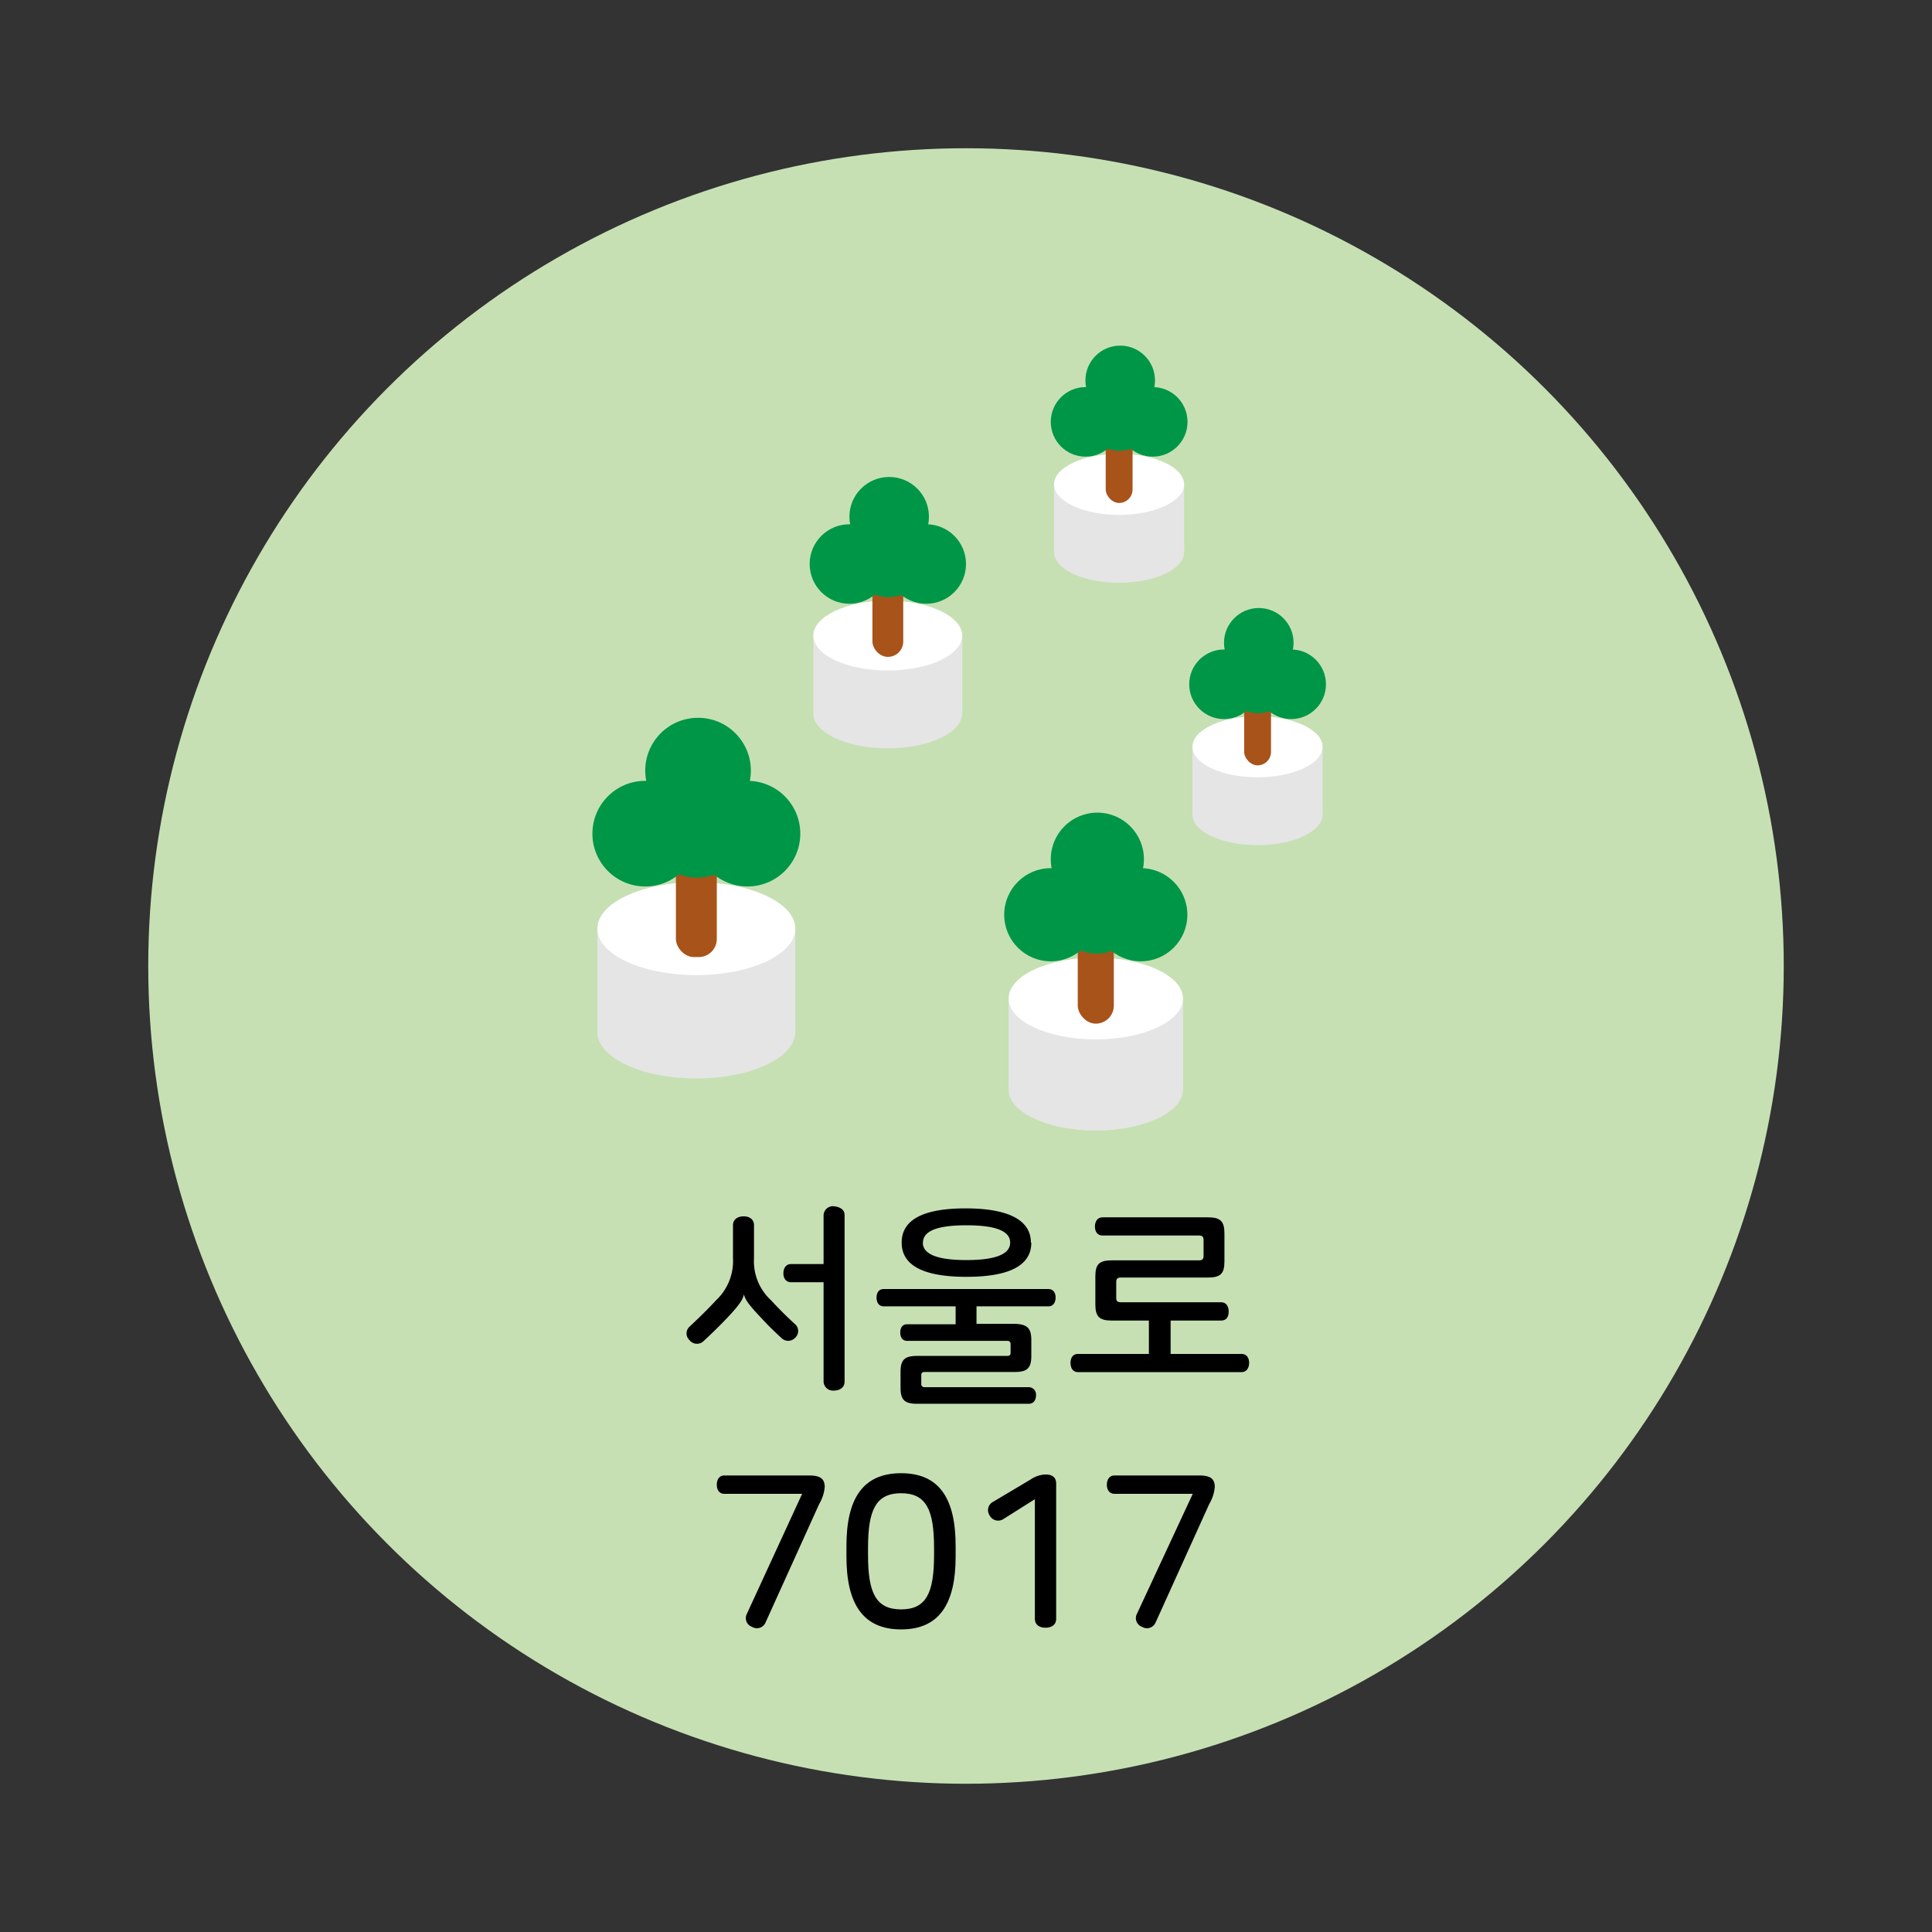 <svg xmlns="http://www.w3.org/2000/svg" xmlns:xlink="http://www.w3.org/1999/xlink" viewBox="0 0 136.06 136.06"><rect x="0" y="0" width="136.06" height="136.06" fill="#333333" stroke="none"/><defs><style>.cls-1{fill:none;clip-rule:evenodd;}.cls-2{fill:#c6e0b4;}.cls-3{fill:#e5e5e5;}.cls-4{fill:#fff;}.cls-5{fill:#a8531a;}.cls-6{fill:#009647;}.cls-7{clip-path:url(#clip-path);}.cls-8{clip-path:url(#clip-path-2);}.cls-9{clip-path:url(#clip-path-3);}.cls-10{clip-path:url(#clip-path-4);}.cls-11{clip-path:url(#clip-path-5);}.cls-12{clip-path:url(#clip-path-6);}.cls-13{clip-path:url(#clip-path-7);}.cls-14{clip-path:url(#clip-path-8);}.cls-15{clip-path:url(#clip-path-9);}.cls-16{clip-path:url(#clip-path-10);}.cls-17{clip-path:url(#clip-path-11);}.cls-18{clip-path:url(#clip-path-12);}.cls-19{clip-path:url(#clip-path-13);}.cls-20{clip-path:url(#clip-path-14);}.cls-21{clip-path:url(#clip-path-15);}.cls-22{clip-path:url(#clip-path-16);}.cls-23{clip-path:url(#clip-path-17);}.cls-24{clip-path:url(#clip-path-18);}.cls-25{clip-path:url(#clip-path-19);}.cls-26{clip-path:url(#clip-path-20);}.cls-27{clip-path:url(#clip-path-21);}</style><clipPath id="clip-path"><polygon class="cls-1" points="254.02 -342.22 228.03 -371 225.56 -337.56 242.28 -320.83 254.02 -318.7 254.02 -319.43 254.02 -342.22"/></clipPath><clipPath id="clip-path-2"><polygon class="cls-1" points="228.03 -371 225.56 -337.55 195.82 -332.09 202.09 -359.9 228.03 -371"/></clipPath><clipPath id="clip-path-3"><polygon class="cls-1" points="195.82 -332.09 203.54 -327.27 231.03 -332.09 225.56 -337.55 195.82 -332.09"/></clipPath><clipPath id="clip-path-4"><polygon class="cls-1" points="203.54 -327.27 202.82 -321.33 229.57 -323.91 231.03 -332.09 203.54 -327.27"/></clipPath><clipPath id="clip-path-5"><polygon class="cls-1" points="231.03 -332.09 229.57 -323.91 242.28 -320.84 231.03 -332.09"/></clipPath><clipPath id="clip-path-6"><path class="cls-1" d="M223.26-361.45l.08-1.09c0-.14.13-.2.26-.19s.24.08.23.23l-.06.9c0,.06,0,.09.08.09a9.52,9.52,0,0,0,1.19,0,.17.17,0,0,1,.19.19c0,.12,0,.22-.15.22a9.78,9.78,0,0,1-1.51,0C223.32-361.12,223.25-361.21,223.26-361.45Zm.56,2.14c-.24,0-.32-.1-.3-.33l0-.76c0-.24.1-.31.34-.3l1.62.11c.25,0,.32.1.3.34l-.05.75c0,.24-.1.32-.34.3Zm1.39-.31c.07,0,.09,0,.1-.08l0-.41c0-.06,0-.09-.08-.09l-1.11-.08c-.07,0-.1,0-.1.09l0,.4c0,.07,0,.09.09.09Zm1.09-2.3c.13,0,.17.11.17.22s-.07.21-.19.21l-.36,0,0,.6a.22.22,0,0,1-.26.19c-.13,0-.24-.08-.23-.22l.1-1.6a.22.22,0,0,1,.26-.19c.13,0,.24.08.23.22l0,.58Z"/></clipPath><clipPath id="clip-path-7"><path class="cls-1" d="M223-356.23c-.12,0-.17-.1-.16-.21s.07-.21.19-.2l2.89.19a.18.18,0,0,1,.16.22c0,.11-.07.2-.19.19l-1.2-.07-.06,1c0,.15-.13.2-.26.2a.22.22,0,0,1-.23-.23l.06-1Zm2.72-.88c0,.24-.1.31-.35.29l-1.75-.11c-.24,0-.32-.1-.31-.34l.07-1.07a.22.22,0,0,1,.25-.19c.13,0,.24.08.23.22v.25l1.44.1,0-.26a.21.21,0,0,1,.25-.18c.12,0,.24.08.23.21Zm-.53-.13s.06,0,.06-.05l0-.26-1.45-.1,0,.26a.05.05,0,0,0,.06.06Z"/></clipPath><clipPath id="clip-path-8"><path class="cls-1" d="M222.91-353.81a.18.18,0,0,1-.16-.21c0-.11.07-.2.18-.19l.91.06c.24,0,.31.1.3.34l0,.38c0,.52-.16.68-1.19,1.11a.21.21,0,0,1-.28-.1.19.19,0,0,1,.08-.28,2.63,2.63,0,0,0,.88-.45h-.81c-.12,0-.18-.09-.18-.21s0-.2.17-.19l.88,0v-.16c0-.07,0-.09-.08-.1Zm.49,3c-.24,0-.32-.09-.3-.34l.05-.73c0-.24.1-.31.34-.3l1.75.12c.25,0,.32.1.31.34l-.05.73c0,.24-.1.32-.35.3Zm1.53-.3c.07,0,.09,0,.09-.09l0-.37c0-.07,0-.09-.08-.1l-1.25-.08c-.07,0-.09,0-.1.08l0,.38c0,.06,0,.09.08.09Zm-.05-2.34.33,0,0-.64c0-.13.12-.18.24-.17s.22.07.21.2l-.11,1.66c0,.13-.12.18-.24.18a.21.21,0,0,1-.21-.21l0-.62-.33,0,0,.6c0,.13-.12.18-.24.17a.19.19,0,0,1-.21-.2l.11-1.62c0-.13.12-.18.24-.17a.2.2,0,0,1,.21.2Z"/></clipPath><clipPath id="clip-path-9"><path class="cls-1" d="M222.29-347.91c0-.11.08-.2.19-.19h.21l.09-1.41h-.18a.18.18,0,0,1-.16-.21c0-.11.07-.2.18-.2l1.66.11a.18.18,0,0,1,.16.22c0,.1-.07.2-.19.19h-.15L224-348h.2a.18.18,0,0,1,.19.18c0,.12,0,.22-.16.22a11.39,11.39,0,0,1-1.79,0C222.34-347.7,222.29-347.81,222.29-347.91Zm1.25-.14.1-1.39-.4,0-.09,1.41Zm.89-.47a.18.18,0,0,1-.16-.22c0-.12.07-.21.19-.2l.32,0,.06-.92a.22.22,0,0,1,.26-.18c.13,0,.24.08.23.22l-.19,2.93a.22.22,0,0,1-.26.19c-.13,0-.24-.08-.23-.22l.11-1.6Z"/></clipPath><clipPath id="clip-path-10"><path class="cls-1" d="M222.08-342.93c-.12,0-.16-.11-.16-.21s.07-.21.19-.2l2.89.19a.18.18,0,0,1,.16.22c0,.11-.07.2-.19.19Zm2.85-.93a.22.22,0,0,1-.29.07,7.31,7.31,0,0,1-.65-.45c-.22-.16-.33-.31-.34-.39h0a.85.85,0,0,1-.39.36l-.7.35a.23.23,0,0,1-.29-.11c0-.1,0-.25.07-.3s.45-.22.69-.35a.71.71,0,0,0,.41-.62v-.21a.23.23,0,0,1,.27-.19c.13,0,.24.08.23.23v.2a.72.72,0,0,0,.32.67c.23.17.44.3.65.44A.22.22,0,0,1,224.93-343.86Z"/></clipPath><clipPath id="clip-path-11"><path class="cls-1" d="M217.27-365.11c.06.14,0,.27-.09.33l-1.55.65.46,1.29a1.45,1.45,0,0,1,.71-.6,1.26,1.26,0,0,1,1.76.72l0,.07a1.4,1.4,0,0,1-.88,1.92,2.4,2.4,0,0,1-1.37.19.28.28,0,0,1-.23-.34.26.26,0,0,1,.31-.24,1.76,1.76,0,0,0,1.06-.13.82.82,0,0,0,.53-1.17v0a.8.8,0,0,0-1.17-.45,1.23,1.23,0,0,0-.61.58.4.4,0,0,1-.22.22.22.22,0,0,1-.32-.11l-.62-1.73c-.12-.36-.07-.49.26-.63l1.65-.69c.14-.06.25,0,.3.16"/></clipPath><clipPath id="clip-path-12"><path class="cls-1" d="M220.8-363.46a1.16,1.16,0,0,1-1.16-1.16,1.16,1.16,0,0,1,1.16-1.16,1.16,1.16,0,0,1,1.16,1.16,1.16,1.16,0,0,1-1.16,1.16m0-1.74a.58.58,0,0,0-.58.58.58.58,0,0,0,.58.58.58.58,0,0,0,.58-.58.58.58,0,0,0-.58-.58"/></clipPath><clipPath id="clip-path-13"><path class="cls-1" d="M220.39-362.34h0a2.06,2.06,0,0,1-1.83-1.83.28.28,0,0,1,.25-.32.29.29,0,0,1,.32.25,1.53,1.53,0,0,0,1.33,1.33.28.28,0,0,1,.25.32.29.29,0,0,1-.28.25"/></clipPath><clipPath id="clip-path-14"><path class="cls-1" d="M218.81-364.74h0a.27.27,0,0,1-.25-.31,2.07,2.07,0,0,1,1.83-1.84.3.3,0,0,1,.32.26.29.29,0,0,1-.25.32,1.51,1.51,0,0,0-1.33,1.32.29.29,0,0,1-.28.26"/></clipPath><clipPath id="clip-path-15"><path class="cls-1" d="M222.79-364.74a.3.3,0,0,1-.29-.26,1.48,1.48,0,0,0-1.32-1.32.3.3,0,0,1-.26-.32.3.3,0,0,1,.32-.26,2.08,2.08,0,0,1,1.84,1.84.29.29,0,0,1-.26.31h0"/></clipPath><clipPath id="clip-path-16"><path class="cls-1" d="M221.21-362.34a.3.3,0,0,1-.29-.25.3.3,0,0,1,.26-.32,1.5,1.5,0,0,0,1.32-1.33.3.3,0,0,1,.32-.25.29.29,0,0,1,.26.32,2.07,2.07,0,0,1-1.84,1.83h0"/></clipPath><clipPath id="clip-path-17"><path class="cls-1" d="M224-365.53a.3.3,0,0,1-.27-.18.3.3,0,0,1,.15-.38l2.68-1.15a.28.28,0,0,1,.38.15.28.28,0,0,1-.15.38l-2.68,1.15a.2.2,0,0,1-.11,0"/></clipPath><clipPath id="clip-path-18"><path class="cls-1" d="M225.44-364.65a.28.28,0,0,1-.28-.28l-.19-2.91a.28.28,0,0,1,.27-.3.28.28,0,0,1,.3.26l.19,2.92a.28.28,0,0,1-.27.3h0"/></clipPath><clipPath id="clip-path-19"><polygon class="cls-1" points="250.21 -338.28 229.06 -358.42 229.57 -364.04 251.32 -341.33 251.32 -337.55 250.21 -338.28"/></clipPath><clipPath id="clip-path-20"><polygon class="cls-1" points="249.57 -329.87 228.41 -350.01 228.93 -355.63 250.68 -332.92 250.68 -329.15 249.57 -329.87"/></clipPath><clipPath id="clip-path-21"><polygon class="cls-1" points="248.83 -321.68 227.67 -341.82 228.19 -347.44 249.94 -324.73 249.94 -320.96 248.83 -321.68"/></clipPath></defs><title>서울로7017</title><g id="Layer_1" data-name="Layer 1"><circle class="cls-2" cx="68.03" cy="68.03" r="57.59"/><ellipse class="cls-3" cx="49.04" cy="72.68" rx="6.97" ry="3.27"/><rect class="cls-3" x="42.07" y="65.4" width="13.94" height="7.28"/><ellipse class="cls-4" cx="49.04" cy="65.4" rx="6.97" ry="3.27"/><rect class="cls-5" x="47.6" y="55.39" width="2.88" height="12.01" rx="1.27" ry="1.27"/><circle class="cls-6" cx="45.44" cy="58.71" r="3.72"/><circle class="cls-6" cx="49.16" cy="54.27" r="3.72"/><circle class="cls-6" cx="52.64" cy="58.71" r="3.72"/><path class="cls-6" d="M45.44,59.66s3.28,4.84,7.44,0"/><ellipse class="cls-3" cx="62.52" cy="50.24" rx="5.24" ry="2.46"/><rect class="cls-3" x="57.28" y="44.76" width="10.49" height="5.47"/><ellipse class="cls-4" cx="62.52" cy="44.76" rx="5.24" ry="2.46"/><rect class="cls-5" x="61.44" y="37.23" width="2.17" height="9.03" rx="1.08" ry="1.08"/><circle class="cls-6" cx="59.82" cy="39.72" r="2.8"/><circle class="cls-6" cx="62.62" cy="36.39" r="2.8"/><circle class="cls-6" cx="65.23" cy="39.72" r="2.8"/><path class="cls-6" d="M59.82,40.44s2.47,3.64,5.6,0"/><ellipse class="cls-3" cx="78.81" cy="38.89" rx="4.58" ry="2.15"/><rect class="cls-3" x="74.23" y="34.11" width="9.16" height="4.78"/><ellipse class="cls-4" cx="78.81" cy="34.11" rx="4.58" ry="2.15"/><rect class="cls-5" x="77.87" y="27.53" width="1.89" height="7.89" rx="0.95" ry="0.95"/><circle class="cls-6" cx="76.45" cy="29.71" r="2.45"/><circle class="cls-6" cx="78.89" cy="26.79" r="2.45"/><circle class="cls-6" cx="81.18" cy="29.71" r="2.45"/><path class="cls-6" d="M76.45,30.33s2.15,3.19,4.89,0"/><ellipse class="cls-3" cx="77.17" cy="76.74" rx="6.14" ry="2.88"/><rect class="cls-3" x="71.03" y="70.32" width="12.29" height="6.41"/><ellipse class="cls-4" cx="77.17" cy="70.32" rx="6.14" ry="2.88"/><rect class="cls-5" x="75.9" y="61.5" width="2.54" height="10.59" rx="1.27" ry="1.27"/><circle class="cls-6" cx="74" cy="64.42" r="3.28"/><circle class="cls-6" cx="77.28" cy="60.51" r="3.28"/><circle class="cls-6" cx="80.34" cy="64.42" r="3.28"/><path class="cls-6" d="M74,65.26s2.89,4.27,6.56,0"/><ellipse class="cls-3" cx="88.56" cy="57.37" rx="4.58" ry="2.15"/><rect class="cls-3" x="83.98" y="52.59" width="9.16" height="4.78"/><ellipse class="cls-4" cx="88.56" cy="52.59" rx="4.58" ry="2.15"/><rect class="cls-5" x="87.62" y="46.01" width="1.89" height="7.89" rx="0.95" ry="0.95"/><circle class="cls-6" cx="86.2" cy="48.19" r="2.45"/><circle class="cls-6" cx="88.65" cy="45.27" r="2.45"/><circle class="cls-6" cx="90.93" cy="48.19" r="2.45"/><path class="cls-6" d="M86.2,48.81s2.16,3.19,4.89,0"/><path d="M53.1,86.29v2.33a3.72,3.72,0,0,0,1.19,2.94c.6.65,1.21,1.25,1.72,1.71a.64.64,0,0,1,0,.93.67.67,0,0,1-.92.08c-.46-.42-1-.93-1.54-1.53-.88-.92-1.09-1.28-1.16-1.6h0c-.07.35-.28.71-1.15,1.63-.57.6-1.1,1.12-1.74,1.71a.67.67,0,0,1-.95-.12.64.64,0,0,1,0-.93c.66-.62,1.29-1.23,1.89-1.88a3.78,3.78,0,0,0,1.18-2.94V86.29c0-.44.36-.63.75-.63S53.1,85.85,53.1,86.29Zm6.38-.71V97.3c0,.43-.36.63-.75.63A.66.66,0,0,1,58,97.3v-7H55.71c-.37,0-.54-.29-.54-.63s.17-.65.54-.65H58V85.58a.66.66,0,0,1,.74-.63C59.12,85,59.48,85.15,59.48,85.58Z"/><path d="M72.63,94.38v1.11c0,.86-.29,1.13-1.16,1.13H65.12c-.16,0-.24.06-.24.22v.62a.21.21,0,0,0,.24.23h7.34a.52.52,0,0,1,.5.58c0,.32-.17.59-.5.59H64.58c-.87,0-1.16-.27-1.16-1.13V96.62c0-.86.29-1.13,1.16-1.13h6.35c.17,0,.24-.07.24-.22v-.6c0-.17-.07-.24-.24-.24H63.88c-.33,0-.48-.27-.48-.59s.15-.58.48-.58H67.3V92H62.24c-.35,0-.51-.28-.51-.62s.16-.6.51-.6H73.83c.35,0,.51.27.51.6s-.16.62-.51.62H68.77v1.23h2.7C72.34,93.26,72.63,93.53,72.63,94.38Zm0-6.87c0,1.68-1.68,2.41-4.57,2.41s-4.56-.73-4.56-2.41S65.15,85.1,68,85.1,72.6,85.84,72.6,87.51Zm-7.64,0c0,.78.93,1.23,3.07,1.23s3.08-.45,3.08-1.23-.93-1.22-3.08-1.22S65,86.73,65,87.51Z"/><path d="M86.23,86.86v2c0,.84-.29,1.11-1.16,1.11H78.93c-.23,0-.32.09-.32.31v1.13c0,.22.09.3.32.3H86c.36,0,.53.3.53.65S86.39,93,86,93H82.44v2.35h5c.36,0,.53.29.53.63s-.17.65-.53.65H75.91c-.36,0-.52-.3-.52-.65s.16-.63.52-.63h5V93H78.3c-.87,0-1.16-.27-1.16-1.13v-2c0-.85.29-1.11,1.16-1.11h6.14c.23,0,.32-.09.32-.31V87.33c0-.23-.09-.32-.32-.32h-6.8c-.36,0-.53-.28-.53-.63s.17-.65.53-.65h7.43C85.94,85.73,86.23,86,86.23,86.86Z"/><path d="M58.08,104.72a2.81,2.81,0,0,1-.39,1.2l-3.78,8.35a.66.66,0,0,1-.95.3.65.65,0,0,1-.36-.92l3.89-8.45H51c-.36,0-.52-.3-.52-.64s.16-.65.52-.65h6C57.8,103.91,58.08,104.17,58.08,104.72Z"/><path d="M67.3,108.88v.74c0,3.31-1.14,5.13-3.84,5.13s-3.85-1.82-3.85-5.13v-.74c0-3.32,1.14-5.13,3.85-5.13S67.3,105.56,67.3,108.88Zm-6.17.12v.5c0,2.67.55,3.84,2.33,3.84s2.32-1.17,2.32-3.84V109c0-2.67-.55-3.84-2.32-3.84S61.13,106.33,61.13,109Z"/><path d="M74.38,104.48V114c0,.44-.34.63-.75.63s-.75-.19-.75-.63v-8.42L70.63,107a.68.68,0,0,1-.95-.3.66.66,0,0,1,.23-.92l2.69-1.6a2,2,0,0,1,1-.34C74.05,103.83,74.38,104,74.38,104.48Z"/><path d="M85.55,104.72a2.81,2.81,0,0,1-.39,1.2l-3.78,8.35a.66.66,0,0,1-.95.3.65.65,0,0,1-.36-.92L84,105.2H78.48c-.36,0-.53-.3-.53-.64s.17-.65.53-.65h6C85.27,103.91,85.55,104.17,85.55,104.72Z"/></g></svg>